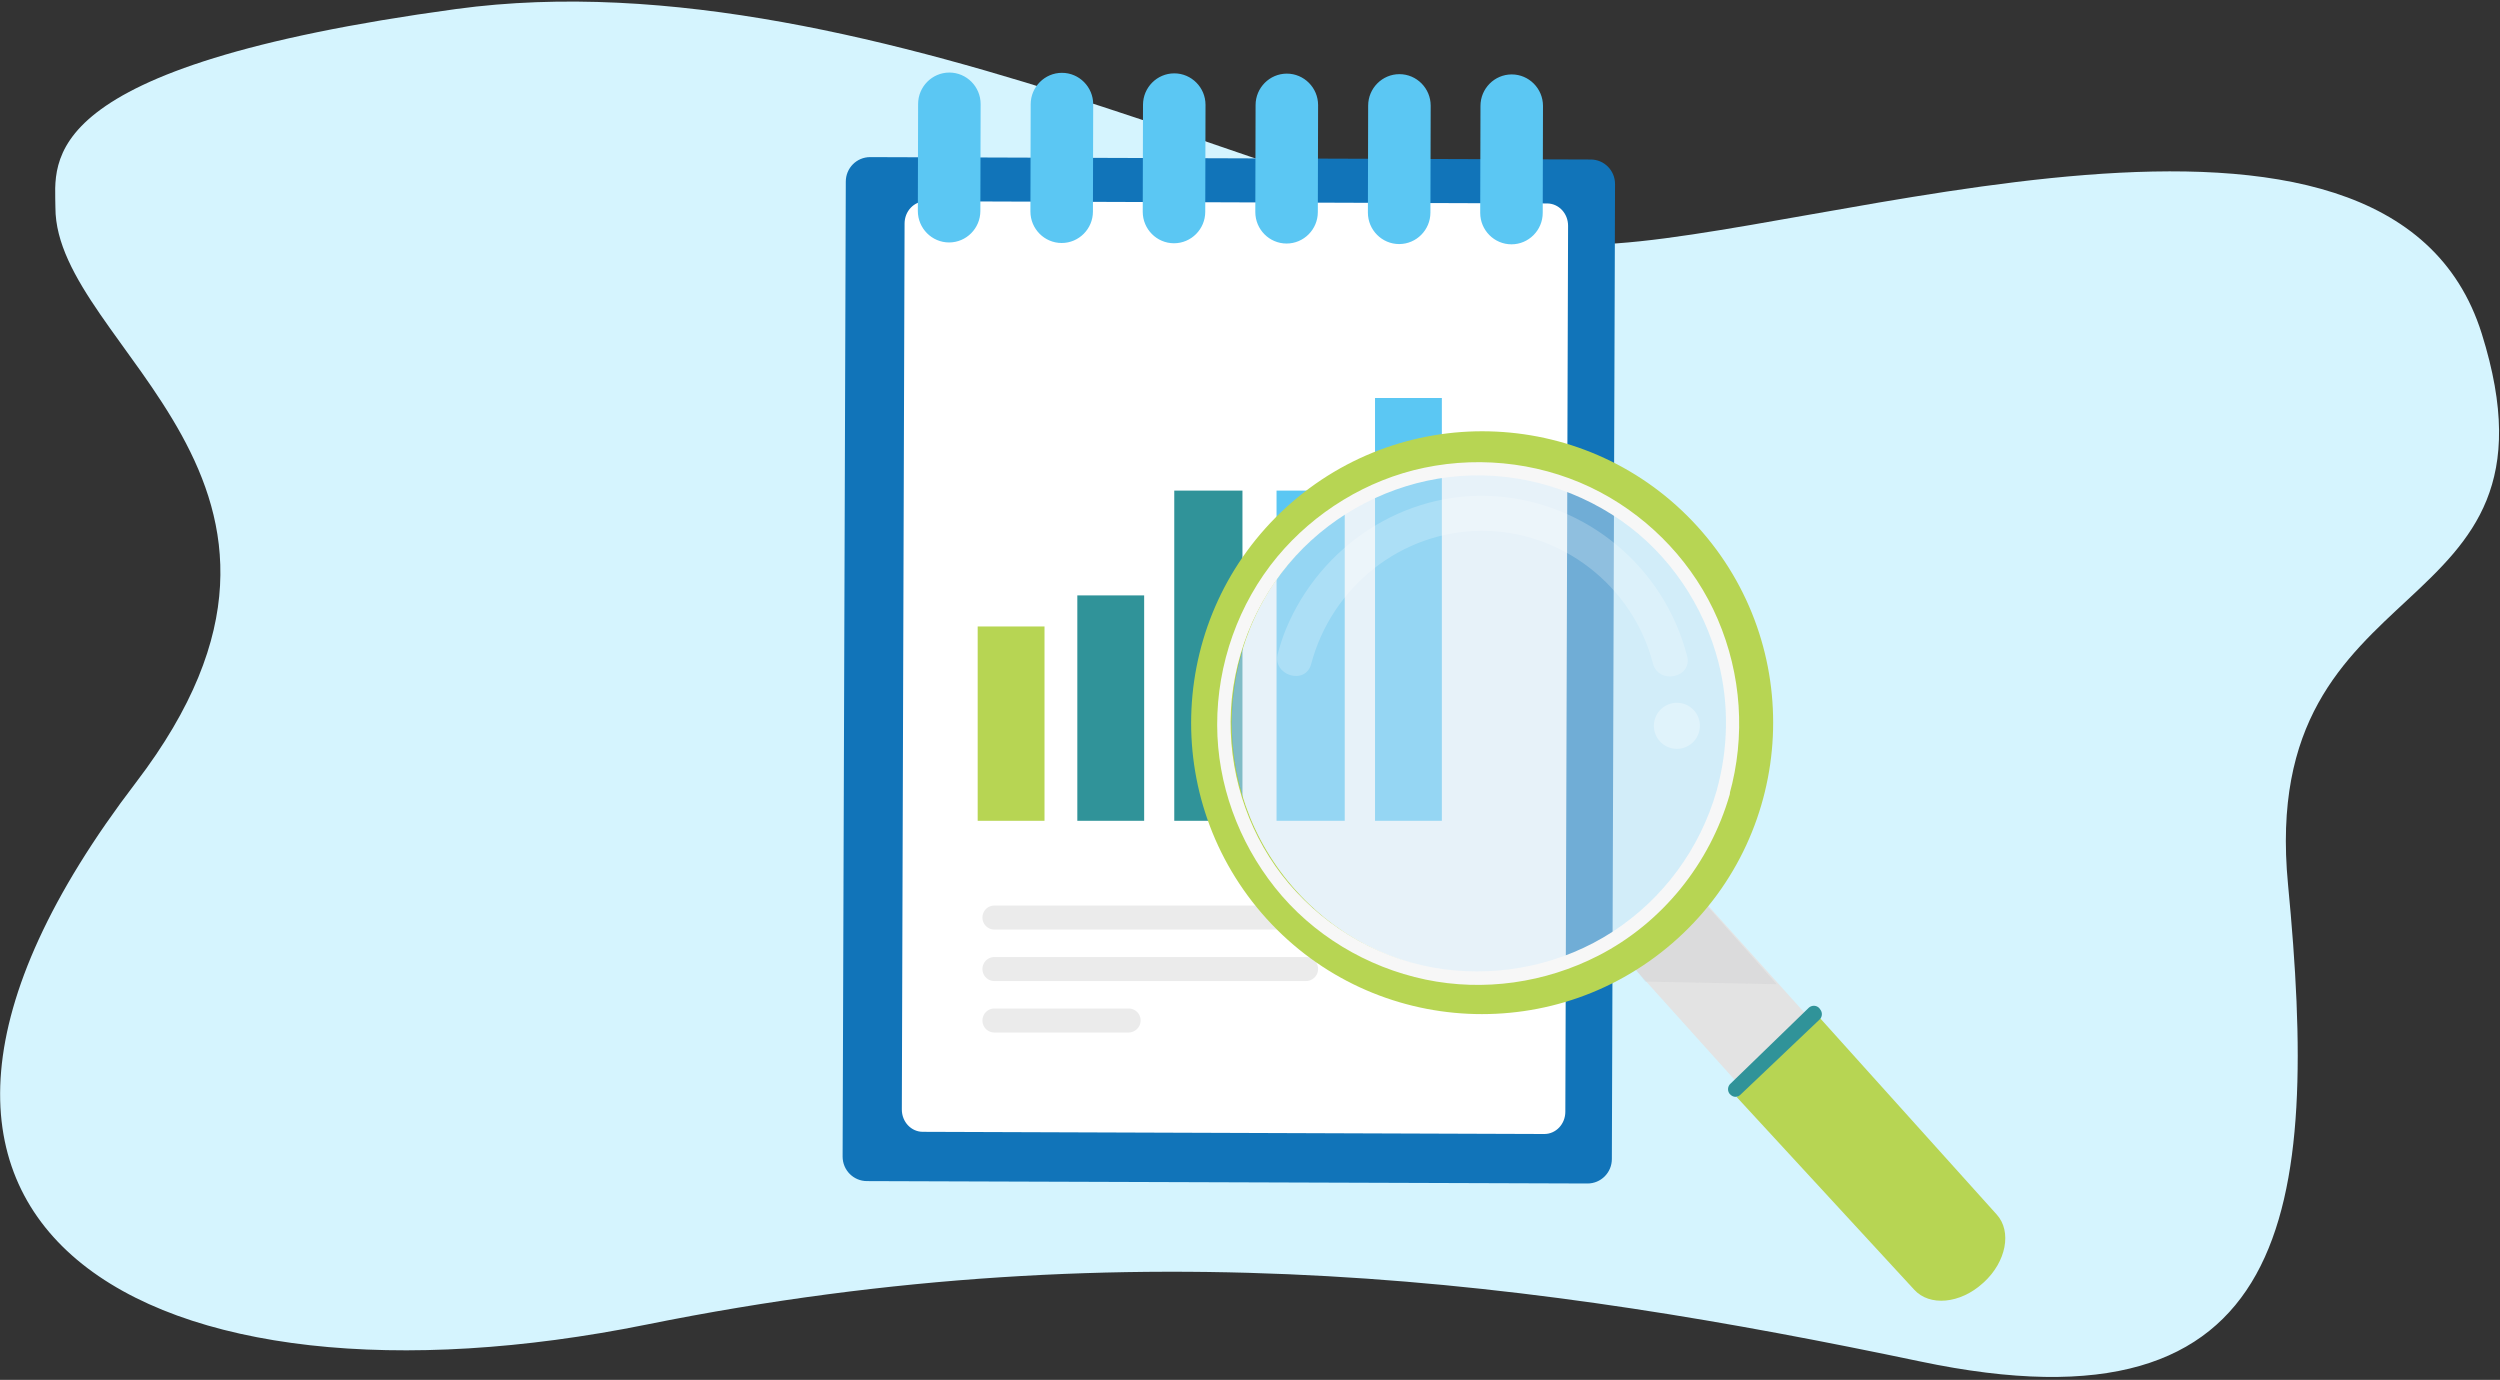 <svg width="587" height="324" fill="none" xmlns="http://www.w3.org/2000/svg"><rect width="100%" height="100%" fill="#333333" stroke="none"/><path d="M13.01 48.753c0-10.87-5.652-33.043 94.06-46.632 99.712-13.589 216.198 56.435 267.507 55.27 51.31-1.262 186.155-49.21 208.144 20.966 21.99 70.176-52.825 52.899-45.496 129.287 7.33 76.388 1.517 130.549-86.442 112.01-87.959-18.442-183.248-32.03-299.01-8.638C35.885 334.408-48.915 289.468 31.967 183.67 85.677 113.299 13.01 81.599 13.01 48.753z" fill="#D5F4FE"/><path d="M372.742 277.885l-169.174-.564c-3.172 0-5.722-2.567-5.722-5.761l.746-228.91c0-3.193 2.55-5.761 5.722-5.761l169.174.563c3.172 0 5.723 2.568 5.723 5.762l-.747 228.909c0 3.194-2.55 5.762-5.722 5.762z" fill="#1174B9"/><path d="M362.605 266.264l-145.919-.513c-2.736 0-4.935-2.333-4.935-5.236l.644-208.022c0-2.903 2.199-5.236 4.935-5.236l145.919.512c2.736 0 4.936 2.333 4.936 5.236l-.644 208.023c0 2.902-2.2 5.236-4.936 5.236z" fill="#fff"/><path d="M230.188 49.539c0 4.07-3.297 7.39-7.34 7.39-4.042 0-7.339-3.32-7.339-7.39l.062-25.114c0-4.071 3.297-7.39 7.34-7.39 4.042 0 7.339 3.319 7.339 7.39l-.062 25.114zM256.621 49.667c0 4.071-3.296 7.39-7.339 7.39-4.043 0-7.339-3.319-7.339-7.39l.062-25.177c0-4.07 3.296-7.39 7.339-7.39 4.043 0 7.339 3.32 7.339 7.39l-.062 25.177zM282.993 49.729c0 4.07-3.297 7.39-7.339 7.39-4.043 0-7.34-3.32-7.34-7.39l.063-25.114c0-4.071 3.296-7.39 7.339-7.39 4.043 0 7.339 3.319 7.339 7.39l-.062 25.114zM309.426 49.792c0 4.07-3.296 7.39-7.339 7.39-4.043 0-7.339-3.32-7.339-7.39l.062-25.115c0-4.07 3.297-7.39 7.339-7.39 4.043 0 7.34 3.32 7.34 7.39l-.063 25.115zM335.861 49.916c0 4.071-3.297 7.39-7.34 7.39-4.042 0-7.339-3.319-7.339-7.39l.062-25.114c0-4.07 3.297-7.39 7.34-7.39 4.042 0 7.339 3.32 7.339 7.39l-.062 25.114zM362.231 49.978c0 4.071-3.296 7.39-7.339 7.39-4.043 0-7.339-3.319-7.339-7.39l.062-25.114c0-4.07 3.296-7.39 7.339-7.39 4.043 0 7.339 3.32 7.339 7.39l-.062 25.114z" fill="#5BC7F3"/><g clip-path="url(#clip0)"><path d="M245.251 147.089h-15.692v45.63h15.692v-45.63z" fill="#B7D553"/><path d="M268.647 139.799h-15.692v52.921h15.692v-52.921zM291.729 115.193h-16.012v77.997h16.012v-77.997z" fill="#309399"/><path d="M315.745 115.193h-16.012v77.997h16.012v-77.997zM338.548 93.456h-15.692v99.263h15.692V93.456z" fill="#5BC7F3"/></g><path d="M306.625 218.259h-73.143a2.797 2.797 0 0 1-2.799-2.818 2.797 2.797 0 0 1 2.799-2.818h73.205a2.797 2.797 0 0 1 2.799 2.818c0 1.566-1.306 2.818-2.861 2.818zM306.625 230.349h-73.143a2.797 2.797 0 0 1-2.799-2.818 2.797 2.797 0 0 1 2.799-2.819h73.205a2.797 2.797 0 0 1 2.799 2.819c0 1.565-1.306 2.818-2.861 2.818zM264.953 242.435h-31.471a2.797 2.797 0 0 1-2.799-2.819 2.797 2.797 0 0 1 2.799-2.818h31.534a2.797 2.797 0 0 1 2.798 2.818c0 1.566-1.306 2.819-2.861 2.819z" fill="#EBEBEB"/><path d="M450.741 267.842l-16.808 15.296-53.953-59.951 16.808-15.296 53.953 59.951z" fill="#E3E3E3"/><path d="M465.772 301.115l-.197.169c-5.292 4.837-12.52 5.532-16.136 1.515l-41.658-45.206 19.529-18.574 41.507 46.137c3.626 3.983 2.247 11.122-3.045 15.959z" fill="#B7D553"/><path opacity=".2" d="M383.768 227.252l2.531 3.224 30.866.621-19.643-22.1-13.754 18.255z" fill="#BBBCBF"/><path d="M398.577 123.64c-25.362-27.946-68.579-29.992-96.509-4.575-27.93 25.417-30.008 68.692-4.657 96.673 25.362 27.946 68.579 29.992 96.543 4.585 27.93-25.417 30.009-68.692 4.623-96.683zm-11.071 89.582c-24.048 21.868-61.212 20.107-83.032-3.956-21.82-24.062-20.031-61.277 4.017-83.145 24.049-21.867 61.213-20.106 83.033 3.956 21.819 24.063 20.031 61.277-4.018 83.145z" fill="#B7D553"/><path opacity=".5" d="M387.528 213.239c24.037-21.873 25.829-59.102 4.004-83.153-21.826-24.05-59.004-25.815-83.041-3.941-24.036 21.873-25.829 59.102-4.003 83.152 21.825 24.051 59.004 25.816 83.04 3.942z" fill="#D1E7F5"/><path opacity=".22" d="M307.865 155.902c4.824-18.154 21.144-31.19 39.978-31.268 18.765-.098 35.515 12.907 40.254 31.1 1.32 5.129 9.355 3.427 8.035-1.703-5.424-20.933-23.653-36.117-45.211-37.519-21.227-1.383-40.884 11.685-48.963 31.168-.791 1.874-1.384 3.842-1.932 5.785-1.36 5.085 6.469 7.557 7.839 2.437z" fill="#fff"/><path opacity=".31" d="M397.364 174.422a5.415 5.415 0 0 0 .368-7.64 5.397 5.397 0 0 0-7.63-.362 5.414 5.414 0 0 0-.367 7.64 5.396 5.396 0 0 0 7.629.362z" fill="#fff"/><path d="M408.648 257.048l18.601-17.674a1.75 1.75 0 0 0 .167-2.313l-.159-.232c-.631-.815-1.808-.885-2.562-.199l-18.433 17.872c-.675.671-.692 1.79-.023 2.465l.035.01c.66.711 1.698.742 2.374.071z" fill="#309399"/><path d="M403.066 185.653c-3.883 13.624-12.557 25.41-24.417 33.113-11.718 7.593-25.89 10.635-39.696 8.799-14.128-1.89-27.143-9.309-36.326-20.104-8.955-10.543-13.761-24.26-13.681-38.059.078-14.324 5.686-28.361 15.318-38.902 9.297-10.149 22.208-16.806 35.841-18.465 14.255-1.745 28.789 2.019 40.541 10.205 11.315 7.876 19.395 19.933 22.849 33.268 2.53 9.854 2.307 20.316-.429 30.145-.548 1.942 2.465 2.793 3.014.85 3.813-13.644 2.813-28.123-2.757-41.119-5.431-12.695-15.37-23.329-27.532-29.795-12.618-6.708-27.433-8.679-41.384-5.761-13.431 2.801-25.742 10.377-34.509 20.9-9.131 11.02-14.13 25.154-14.104 39.507.024 13.829 4.967 27.323 13.547 38.135 8.798 11.098 21.562 18.745 35.371 21.631 13.705 2.857 28.093.774 40.551-5.599 15.039-7.704 26.234-21.662 30.886-37.879.479-1.963-2.535-2.813-3.083-.87z" fill="#F7F7F7"/><defs><clipPath id="clip0"><path fill="#fff" d="M217.005 81.478h132.1V192.72h-132.1z"/></clipPath></defs></svg>